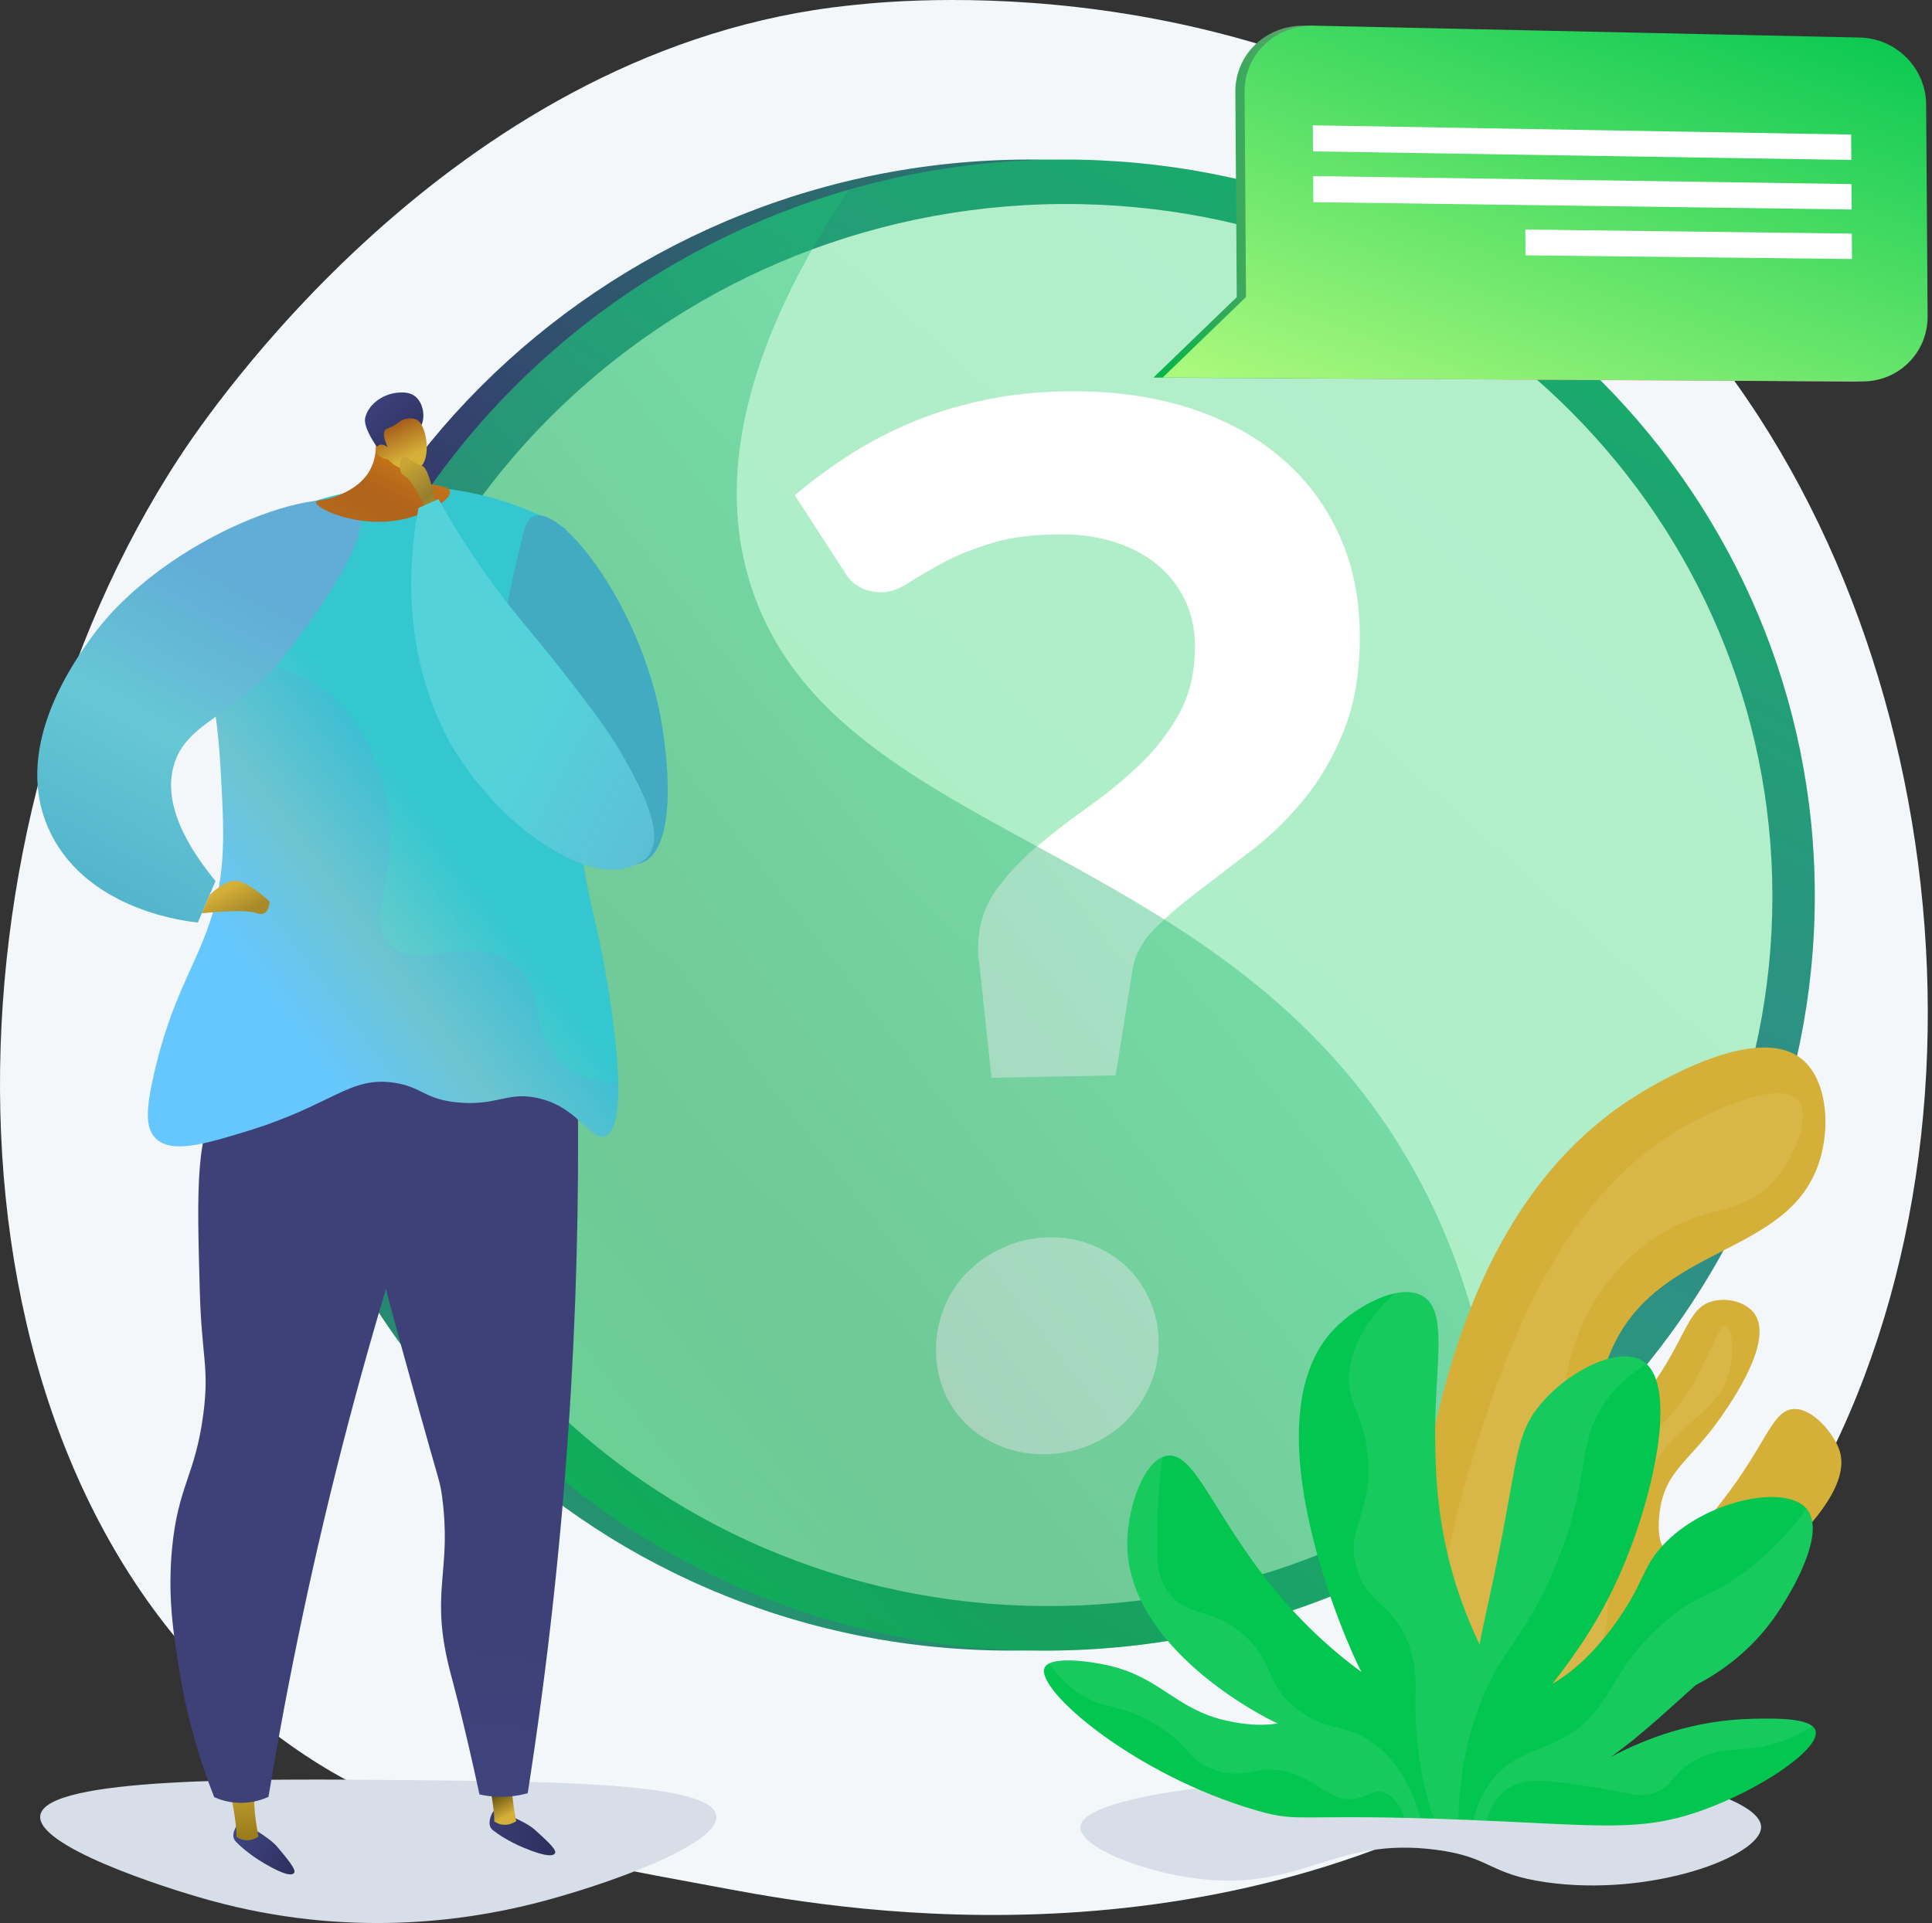 <svg width="456" height="454" viewBox="0 0 456 454" fill="none" xmlns="http://www.w3.org/2000/svg">
<rect x="0" y="0" width="456" height="454" fill="#333333" stroke="none"/>
<path d="M400.264 388.82C388.42 401.028 377.823 408.204 369.709 413.622C290.58 466.457 200.126 451.229 172.16 446.024C127.04 437.626 88.953 431.702 56.229 402.137C-18.129 334.957 -14.513 194.815 42.306 108.003C49.043 97.709 105.776 13.614 196.426 1.764C198.643 1.474 200.297 1.309 201.746 1.155C215.769 -0.329 302.669 -8.166 373.527 51.199C383.67 59.697 399.993 75.025 415.129 98.402C470.476 183.88 470.651 316.267 400.264 388.82Z" fill="#F4F7FA"/>
<path d="M420.354 211.509C420.354 305.433 344.243 385.052 247.137 389.491C146.286 394.101 61.628 316.427 61.628 215.838C61.628 115.249 146.286 35.532 247.137 37.708C344.243 39.803 420.354 117.585 420.354 211.509Z" fill="url(#paint0_linear)"/>
<path d="M428.338 211.508C428.338 305.432 352.227 385.052 255.122 389.491C154.27 394.101 69.612 316.427 69.612 215.838C69.612 115.249 154.27 35.531 255.122 37.707C352.227 39.802 428.338 117.584 428.338 211.508Z" fill="url(#paint1_linear)"/>
<path d="M418.329 211.629C418.329 300.127 346.536 375.007 255.12 379.002C160.391 383.142 81.041 310.091 81.041 215.7C81.041 121.309 160.391 46.343 255.12 48.196C346.536 49.985 418.329 123.132 418.329 211.629Z" fill="url(#paint2_linear)"/>
<path d="M187.584 116.918C191.602 113.506 196 110.274 200.771 107.222C205.535 104.175 210.668 101.539 216.176 99.308C221.67 97.084 227.619 95.352 234.021 94.111C240.404 92.876 247.295 92.298 254.687 92.38C264.7 92.491 273.788 93.946 281.961 96.737C290.106 99.52 297.067 103.437 302.847 108.479C308.614 113.513 313.071 119.561 316.227 126.628C319.377 133.687 320.953 141.572 320.953 150.291C320.953 158.787 319.714 166.139 317.24 172.355C314.762 178.576 311.632 183.997 307.851 188.615C304.061 193.243 299.958 197.259 295.535 200.669C291.103 204.085 286.891 207.308 282.903 210.334C278.905 213.367 275.448 216.34 272.529 219.254C269.607 222.171 267.857 225.443 267.284 229.064L263.321 253.877L234.021 254.457L231.055 226.71C230.937 226.144 230.88 225.662 230.88 225.263C230.88 224.865 230.88 224.383 230.88 223.813C230.88 218.809 232.159 214.444 234.718 210.718C237.271 206.999 240.464 203.501 244.287 200.229C248.105 196.962 252.204 193.782 256.589 190.691C260.963 187.604 265.045 184.27 268.833 180.689C272.615 177.113 275.762 173.067 278.278 168.547C280.789 164.034 282.047 158.736 282.047 152.654C282.047 148.6 281.276 144.967 279.735 141.754C278.192 138.54 276.049 135.773 273.302 133.452C270.553 131.131 267.254 129.34 263.408 128.079C259.553 126.819 255.379 126.177 250.878 126.156C244.287 126.125 238.694 126.81 234.108 128.209C229.511 129.613 225.608 131.191 222.4 132.944C219.186 134.702 216.467 136.289 214.244 137.708C212.017 139.131 210.025 139.839 208.265 139.835C204.036 139.827 200.976 138.105 199.094 134.668L187.584 116.918ZM220.911 318.639C220.911 315.109 221.582 311.726 222.926 308.495C224.266 305.268 226.133 302.481 228.523 300.134C230.907 297.793 233.729 295.894 236.983 294.441C240.23 292.99 243.706 292.214 247.411 292.114C250.992 292.017 254.397 292.605 257.626 293.875C260.847 295.143 263.607 296.876 265.906 299.07C268.201 301.265 270.037 303.921 271.412 307.039C272.787 310.157 273.474 313.465 273.474 316.96C273.474 320.572 272.787 323.949 271.412 327.098C270.037 330.25 268.201 332.995 265.906 335.333C263.607 337.677 260.847 339.557 257.626 340.973C254.397 342.391 250.992 343.169 247.411 343.301C243.706 343.437 240.23 342.911 236.983 341.725C233.729 340.539 230.907 338.85 228.523 336.658C226.133 334.467 224.266 331.828 222.926 328.741C221.582 325.654 220.911 322.287 220.911 318.639Z" fill="white"/>
<g opacity="0.39">
<g style="mix-blend-mode:multiply">
<path style="mix-blend-mode:multiply" d="M176.959 137.394C170.995 117.956 171.269 88.433 200.35 44.815C125.329 66.427 69.612 134.458 69.612 215.837C69.612 316.427 154.27 394.1 255.122 389.49C292.308 387.79 326.354 375.097 354.175 354.957C353.313 328.131 347.477 298.766 331.064 271.681C285.936 197.206 195.671 198.379 176.959 137.394Z" fill="url(#paint3_linear)"/>
</g>
</g>
<path d="M431.765 10.868L307.886 6.074C298.829 5.877 291.514 12.863 291.574 21.677L291.908 70.145L272.245 89.139L292.04 89.251L308.025 89.341L437.376 90.067C445.956 90.116 452.842 83.231 452.784 74.69L452.439 24.676C452.38 16.135 440.346 11.054 431.765 10.868Z" fill="url(#paint4_linear)"/>
<path d="M438.998 8.86L310.066 6.059C301.01 5.863 293.694 12.848 293.755 21.662L294.089 70.13L274.426 89.125L294.22 89.236L310.205 89.326L439.557 90.053C448.137 90.101 455.023 83.216 454.964 74.675L454.62 24.661C454.561 16.12 447.579 9.046 438.998 8.86Z" fill="url(#paint5_linear)"/>
<path d="M309.9 35.74L436.956 37.77L436.914 31.765L309.858 29.584L309.9 35.74Z" fill="white"/>
<path d="M309.981 47.728L437.035 49.464L436.993 43.458L309.939 41.571L309.981 47.728Z" fill="white"/>
<path d="M360.055 60.283L437.116 61.157L437.074 55.152L360.013 54.185L360.055 60.283Z" fill="white"/>
<path d="M283.43 422.079C306.248 419.307 310.958 424.669 334.171 423.617C357.004 422.582 358.571 417.117 377.223 418.236C393.993 419.241 415.586 425.03 415.663 431.305C415.747 438.212 389.792 447.923 364.923 444.375C351.084 442.4 352.039 438.382 338.784 436.687C314.769 433.614 307.709 446.298 283.43 443.606C269.383 442.048 254.717 435.914 254.985 431.305C255.323 425.495 279.365 422.573 283.43 422.079Z" fill="#D8DEE8"/>
<path d="M335.416 424.102C329.382 388.935 333.263 360.933 336.981 344.065C341.49 323.601 350.658 281.999 384.61 259.667C387.286 257.908 413.836 240.786 425.258 250.021C431.148 254.784 432.195 265.895 429.3 274.553C421.826 296.91 391.225 293.495 380.27 318.866C376.622 327.315 375.683 337.729 378.02 338.783C380.898 340.08 389.589 327.571 390.417 326.378C398.164 315.226 398.425 308.789 404.126 307.21C407.627 306.241 412.17 307.383 414.134 310.184C418.606 316.561 408.983 330.503 406.293 334.401C399.256 344.596 393.567 346.79 391.938 355.6C391.236 359.393 391.173 365.029 393.408 365.974C396.429 367.253 402.501 359.465 406.396 354.469C416.868 341.036 418.178 333.085 423.198 332.661C427.881 332.266 432.956 338.662 434.194 342.504C437.573 352.989 422.095 374.633 335.416 424.102Z" fill="url(#paint6_linear)"/>
<g style="mix-blend-mode:soft-light" opacity="0.28">
<g style="mix-blend-mode:soft-light" opacity="0.28">
<path d="M336.661 418.137C336.57 385.623 342.594 360.028 347.859 343.273C354.628 321.734 367.358 281.223 400.19 264.504C402.524 263.316 419.689 254.575 424.261 259.665C427.308 263.059 424.251 272.034 419.446 277.894C411.247 287.895 402.274 283.564 389.082 293.227C377.246 301.898 372.822 313.918 371.71 317.064C367.588 328.738 369.247 338.901 369.668 342.639C371.268 356.84 366.443 379.879 336.661 418.137Z" fill="white"/>
</g>
</g>
<g style="mix-blend-mode:soft-light" opacity="0.28">
<g style="mix-blend-mode:soft-light" opacity="0.28">
<path d="M348.429 410.369C367.027 394.683 371.61 381.514 372.209 372.196C372.675 364.936 370.965 356.252 376.761 348.405C380.469 343.385 383.125 344.29 389.433 338.954C402.611 327.808 404.667 312.317 407.295 312.995C408.758 313.373 409.37 318.493 408.271 323.279C406.003 333.154 398.203 333.965 390.084 345.81C384.537 353.902 382.458 361.867 381.364 366.059C378.694 376.286 380.192 379.947 378.645 385.632C376.642 392.999 369.902 402.385 348.429 410.369Z" fill="white"/>
</g>
</g>
<path d="M346.351 429.649C377.795 430.922 387.165 432.647 401.883 427.354C415.714 422.38 429.826 412.806 428.5 408.542C427.55 405.484 418.817 405.671 413.602 405.783C399.605 406.084 388.134 410.565 380.104 414.845C387.01 409.987 393.938 403.44 400.221 397.829C404.815 395.459 412.489 390.707 418.688 382.003C422.568 376.554 431.22 362.044 426.468 356.261C421.505 350.22 402.279 354.139 392.34 364.973C387.572 370.171 388.023 373.602 381.874 382.387C376.285 390.371 371.108 394.75 366.36 397.585C370.758 391.894 376.782 383.919 382.004 372.366C389.939 354.81 396.557 326.785 387.648 321.261C381.739 317.597 369.437 324.107 363.079 332.172C357.924 338.711 358.161 344.39 353.891 365.924C352.034 375.286 350.069 383.488 349.215 388.239C339.529 367.902 338.775 351.055 338.734 338.429C338.682 322.204 341.869 309.62 335.809 305.997C330.408 302.767 320.313 308.244 315.092 313.553C293.961 335.04 318.398 389.346 321.327 394.727C313.766 389.198 304.117 380.646 294.871 367.457C284.983 353.353 281.029 343.027 275.607 343.659C270.214 344.288 266.114 355.492 266.069 364.321C265.944 388.937 298.119 405.429 301.593 406.869C298.882 407.353 294.842 407.438 289.463 406.226C277.535 403.54 274.031 396.14 261.934 393.269C257.308 392.171 247.817 390.879 246.548 393.724C244.271 398.83 267.685 419.062 296.626 427.435C307.235 430.504 305.242 427.985 346.351 429.649Z" fill="url(#paint7_linear)"/>
<g style="mix-blend-mode:soft-light" opacity="0.28">
<g style="mix-blend-mode:soft-light" opacity="0.28">
<path d="M366.783 411.397C380.978 404.799 378.015 396.311 392.076 383.657C401.081 375.554 403.712 377.717 413.467 369.818C418.832 365.473 423.06 360.748 426.396 356.186C426.419 356.212 426.445 356.235 426.467 356.261C431.219 362.044 422.567 376.555 418.686 382.004C412.488 390.708 404.814 395.46 400.22 397.83C393.937 403.44 387.009 409.987 380.103 414.845C388.133 410.565 399.604 406.084 413.6 405.784C418.147 405.686 425.365 405.532 427.771 407.52C423.612 410.197 419.851 411.515 416.784 412.195C409.791 413.744 405.362 412.217 399.353 415.978C394.532 418.995 394.98 421.482 390.719 423.143C386.709 424.707 384.621 423.163 374.636 421.695C364.923 420.268 359.987 419.605 356.115 422.13C353.188 424.038 351.668 427.13 350.847 429.84C349.842 429.796 348.815 429.751 347.76 429.707C348.487 426.598 349.858 423.026 352.528 419.811C356.761 414.714 361.472 413.866 366.783 411.397Z" fill="white"/>
</g>
</g>
<g style="mix-blend-mode:soft-light" opacity="0.28">
<g style="mix-blend-mode:soft-light" opacity="0.28">
<path d="M326.213 423.071C323.944 422.568 322.891 424.202 319.759 424.663C313.94 425.518 311.673 420.743 304.779 418.571C296.62 416.001 294.554 420.573 286.586 417.814C280.279 415.63 281.208 412.371 273.041 407.3C264.35 401.903 260.529 403.874 254.157 399.446C252.109 398.022 249.787 395.928 247.617 392.718C250.531 391.26 257.993 392.334 261.933 393.269C274.029 396.14 277.533 403.54 289.461 406.226C294.84 407.438 298.88 407.353 301.592 406.869C298.117 405.429 265.942 388.937 266.068 364.322C266.109 356.131 269.641 345.904 274.456 343.963C273.61 349.607 273.286 354.453 273.179 358.272C272.931 367.156 272.86 371.677 275.48 375.521C280.025 382.191 286.131 379.143 293.889 386.229C300.951 392.681 298.456 397.62 306.307 403.624C313.081 408.805 317.011 406.811 323.373 410.997C327.365 413.623 332.244 418.642 335.303 429.264C333.991 429.227 332.734 429.194 331.539 429.166C330.351 426.158 328.658 423.613 326.213 423.071Z" fill="white"/>
</g>
</g>
<g style="mix-blend-mode:soft-light" opacity="0.28">
<g style="mix-blend-mode:soft-light" opacity="0.28">
<path d="M332.799 389.121C329.33 378.36 322.527 379.18 320.079 369.728C317.647 360.331 323.895 357.691 322.869 344.184C322.1 334.065 318.356 332.43 318.378 325.536C318.394 320.453 320.46 313.61 329.075 305.369C331.61 304.81 333.978 304.903 335.808 305.997C341.868 309.62 338.681 322.204 338.733 338.429C338.774 351.056 339.528 367.903 349.214 388.239C350.068 383.488 352.033 375.286 353.889 365.924C358.16 344.39 357.923 338.711 363.078 332.172C369.435 324.107 381.738 317.597 387.647 321.261C387.985 321.471 388.298 321.716 388.591 321.988C385.484 323.919 382.591 326.33 380.116 329.352C371.68 339.653 375.898 347.469 367.768 368.149C359.948 388.038 352.993 389.527 347.652 407.165C345.946 412.797 344.375 420.242 344.181 429.564C342.122 429.484 340.182 429.416 338.346 429.357C336.121 422.482 335.023 416.316 334.51 411.077C333.382 399.543 335.143 396.389 332.799 389.121Z" fill="white"/>
</g>
</g>
<path d="M95.557 420.254C131.045 420.566 167.926 420.89 169.075 428.608C170.105 435.52 142.032 445.408 125.633 449.494C109.55 453.501 81.989 457.585 49.609 448.659C37.73 445.384 8.485 435.748 9.508 428.608C10.812 419.509 60.487 419.945 95.557 420.254Z" fill="#D8DEE8"/>
<path d="M116.802 427.226C116.802 427.226 115.548 428.4 115.545 430.477C115.544 431.096 115.826 431.687 116.327 432.082C117.427 432.948 119.859 434.657 123.648 436.236C129.007 438.468 130.818 438.272 131.043 437.378C131.268 436.484 128.513 434.045 126.15 431.915C123.788 429.785 116.802 427.226 116.802 427.226Z" fill="url(#paint8_linear)"/>
<path d="M115.093 418.883C115.093 418.883 116.789 427.006 116.645 429.97C116.645 429.97 118.789 431.87 121.841 429.97C121.841 429.97 120.281 422.553 121.049 419.478L115.093 418.883Z" fill="url(#paint9_linear)"/>
<path d="M136.22 249.192C136.74 273.578 136.398 299.739 134.797 327.45C132.797 362.064 129.12 394.141 124.552 423.351C122.921 423.803 120.68 424.237 118.007 424.204C116.123 424.181 114.486 423.933 113.169 423.636C112.427 420.188 111.271 414.938 109.754 408.553C107.008 396.991 106.344 395.451 105.486 391.479C101.923 375.002 106.602 370.344 104.347 353.346C103.853 349.618 103.642 349.948 98.656 332.003C92.439 309.629 89.298 298.449 87.842 289.886C83.936 266.908 81.983 255.418 88.411 248.339C96.812 239.087 116.347 240.528 136.22 249.192Z" fill="url(#paint10_linear)"/>
<g style="mix-blend-mode:multiply" opacity="0.3">
<path style="mix-blend-mode:multiply" opacity="0.3" d="M119.145 409.406C116.477 401.836 121.16 397.987 121.137 384.933C121.117 373.673 117.625 372.267 116.584 359.607C115.629 347.999 118.195 344.697 118.86 333.995C120.114 313.823 112.146 307.056 110.608 291.593C109.548 280.947 111.475 265.459 125.662 245.263C109.722 240.359 95.311 240.74 88.411 248.338C81.982 255.418 83.935 266.907 87.842 289.886C89.297 298.448 92.439 309.629 98.656 332.002C103.642 349.947 103.853 349.617 104.347 353.345C106.602 370.344 101.923 375.002 105.486 391.479C106.344 395.451 107.007 396.991 109.754 408.553C111.271 414.937 112.427 420.187 113.169 423.635C114.486 423.932 116.123 424.181 118.006 424.204C120.679 424.237 122.92 423.803 124.552 423.35C124.831 421.566 125.106 419.771 125.378 417.965C122.688 415.731 120.387 412.931 119.145 409.406Z" fill="url(#paint11_linear)"/>
</g>
<path d="M56.783 430.013C56.783 430.013 55.378 431.003 55.088 433.059C55.001 433.672 55.198 434.297 55.64 434.757C56.609 435.767 58.781 437.796 62.315 439.884C67.314 442.837 69.135 442.893 69.481 442.039C69.828 441.184 67.436 438.388 65.392 435.952C63.347 433.515 56.783 430.013 56.783 430.013Z" fill="url(#paint12_linear)"/>
<path d="M54.268 422.518C54.268 422.518 55.964 430.641 55.819 433.605C55.819 433.605 57.963 435.505 61.015 433.605C61.015 433.605 59.456 426.188 60.224 423.113L54.268 422.518Z" fill="url(#paint13_linear)"/>
<path d="M110.044 247.485C100.259 274.054 90.709 303.584 82.219 335.894C73.963 367.313 67.875 396.923 63.373 424.204C62.103 424.788 59.685 425.694 56.544 425.627C53.865 425.571 51.779 424.829 50.56 424.288C47.406 416.288 44.113 405.881 42.163 393.442C40.911 385.457 39.547 376.757 40.608 365.583C42.017 350.736 46.106 348.39 48.007 333.71C49.427 322.739 47.594 320.57 47.153 304.684C46.468 280.045 46.116 267.346 52.275 258.583C65.508 239.757 103.713 246.325 110.044 247.485Z" fill="url(#paint14_linear)"/>
<path d="M43.264 137.641C47.51 133.197 61.992 119.148 85.773 115.627C109.982 112.043 128.18 121.686 133.446 124.727C143.641 147.391 143.481 163.761 141.347 174.634C140.043 181.282 138.399 183.85 137.648 191.993C136.35 206.068 139.976 212.35 143.081 230.445C143.983 235.699 149.161 265.88 142.77 268.259C139.307 269.548 136.555 261.147 126.55 259.152C119.643 257.776 117.3 261.051 108.337 260.29C100.122 259.594 99.774 256.646 93.122 255.628C82.466 253.996 78.615 260.831 58.281 267.059C48.209 270.143 40.407 272.434 36.714 268.717C34.31 266.297 34.369 262.059 36.392 253.308C40.48 235.624 45.869 228.569 49.469 217.892C53.49 205.967 52.935 196.474 51.992 180.326C51.026 163.804 47.471 149.407 43.264 137.641Z" fill="url(#paint15_linear)"/>
<g style="mix-blend-mode:multiply" opacity="0.3">
<path style="mix-blend-mode:multiply" opacity="0.3" d="M145.901 255.649C138.651 255.363 134.5 253.093 131.957 250.616C124.798 243.643 129.073 233.815 121.285 227.565C111.61 219.801 98.509 229.749 91.832 222.87C85.617 216.466 95.356 206.184 90.978 187.44C90.139 183.849 87.285 171.63 77.319 163.536C65.38 153.841 54.28 159.032 47.865 151.157C47.622 150.86 47.387 150.542 47.161 150.206C49.541 159.198 51.346 169.285 51.992 180.326C52.935 196.475 53.49 205.967 49.469 217.892C45.869 228.569 40.48 235.625 36.392 253.308C34.369 262.059 34.31 266.297 36.714 268.717C40.407 272.434 48.209 270.143 58.281 267.059C78.615 260.831 82.466 253.996 93.122 255.628C99.774 256.646 100.121 259.594 108.337 260.291C117.3 261.051 119.643 257.776 126.55 259.153C136.555 261.147 139.307 269.548 142.77 268.259C145.298 267.318 146.012 262.025 145.901 255.649Z" fill="url(#paint16_linear)"/>
</g>
<path d="M123.136 127.396C123.812 124.555 124.45 122.426 126.113 121.824C132.906 119.362 151.92 144.135 156.306 171.458C156.765 174.324 160.806 199.515 151.775 203.57C144.613 206.786 132.404 195.124 126.266 186.587C113.1 168.275 118.479 146.953 123.136 127.396Z" fill="url(#paint17_linear)"/>
<path d="M46.71 217.778C44.975 217.636 21.082 215.324 11.945 196.679C2.461 177.325 16.986 156.927 21.433 150.683C38.525 126.68 77.796 112.552 84.269 120.021C88.934 125.405 74.684 144.867 68.144 153.562C56.326 169.275 43.885 169.866 40.938 181C39.528 186.331 40.083 194.872 50.873 208.007C49.485 211.263 48.097 214.521 46.71 217.778Z" fill="url(#paint18_linear)"/>
<path d="M49.425 211.402C49.425 211.402 53.232 207.18 56.424 208.07C59.615 208.96 63.627 212.848 63.627 212.848C63.627 212.848 63.583 216.689 60.607 215.588C57.632 214.487 47.625 215.628 47.625 215.628L49.425 211.402Z" fill="url(#paint19_linear)"/>
<path d="M87.829 100.141C88.58 102.217 89.578 106.797 87.344 110.928C85.388 114.545 81.755 116.134 80.302 116.785C76.79 118.36 74.678 117.889 74.583 118.552C74.373 120.021 84.384 124.761 94.74 122.68C100.826 121.457 106.59 117.967 106.207 116.009C105.778 113.813 97.958 115.339 95.266 111.085C93.545 108.366 94.677 104.487 96.087 101.381C94.078 99.689 89.844 101.837 87.829 100.141Z" fill="url(#paint20_linear)"/>
<path d="M99.479 100.344C100.354 98.428 99.942 95.469 98.311 93.87C96.907 92.493 95.071 92.619 93.972 92.694C90.781 92.911 87.066 95.127 86.207 98.572C85.698 100.615 88.1 104.174 88.491 104.822C88.933 105.555 89.545 105.714 90.167 106.21C91.029 106.899 92.382 107.996 94.597 109.839C94.634 109.157 94.721 108.304 94.925 107.357C95.004 106.993 95.326 105.568 95.96 104.313C97.229 101.8 98.649 102.161 99.479 100.344Z" fill="url(#paint21_linear)"/>
<path d="M91.648 108.507C91.648 108.507 94.313 111.814 98.355 110.696C101.967 109.697 101.02 100.549 98.373 99.094C97.49 98.609 95.885 98.653 94.68 99.297C93.967 99.678 93.769 100.072 92.593 100.669C91.508 101.221 91.163 101.146 90.871 101.533C90.507 102.017 90.351 103.058 91.502 105.564C90.674 104.923 89.785 104.791 89.24 105.219C89.153 105.288 88.931 105.527 88.836 105.842C88.491 106.98 89.567 108.131 91.648 108.507Z" fill="url(#paint22_linear)"/>
<path d="M95.523 112.403C94.113 111.657 94.277 109.914 94.626 108.654C94.821 107.95 95.674 107.678 96.253 108.123C97.15 108.812 98.453 109.687 99.599 109.969C101.582 110.457 103.233 121.298 103.233 121.298L101.547 122.441C101.547 122.441 99.87 118.443 98.063 115.458C97.188 114.013 96.283 112.806 95.523 112.403Z" fill="url(#paint23_linear)"/>
<path d="M98.792 119.914L103.493 117.826C108.898 127.516 114.02 134.826 117.638 139.644C123.624 147.617 127.427 151.348 137.245 164.261C142.808 171.578 144.904 174.741 146.935 178.336C150.734 185.063 157.299 196.684 152.987 202.115C151.94 203.435 150.596 203.953 149.243 204.475C143.03 206.87 136.497 203.709 133.209 202.061C116.096 193.483 106.272 175.465 106.272 175.465C93.805 152.597 97.017 129.081 98.792 119.914Z" fill="url(#paint24_linear)"/>
<defs>
<linearGradient id="paint0_linear" x1="114.616" y1="454.797" x2="385.15" y2="-62.37" gradientUnits="userSpaceOnUse">
<stop stop-color="#1DBF73"/>
<stop offset="0.5" stop-color="#35396D"/>
<stop offset="1" stop-color="#1DBF73"/>
</linearGradient>
<linearGradient id="paint1_linear" x1="122.625" y1="454.796" x2="393.159" y2="-62.37" gradientUnits="userSpaceOnUse">
<stop stop-color="#02C650"/>
<stop offset="0.5" stop-color="#338A8A"/>
<stop offset="1" stop-color="#02C650"/>
</linearGradient>
<linearGradient id="paint2_linear" x1="344.65" y1="108.299" x2="-126.233" y2="629.204" gradientUnits="userSpaceOnUse">
<stop stop-color="#B3EECB"/>
<stop offset="0.5" stop-color="#A5EEC2"/>
<stop offset="1" stop-color="#02CB8F"/>
</linearGradient>
<linearGradient id="paint3_linear" x1="27.31" y1="358.2" x2="273.426" y2="167.25" gradientUnits="userSpaceOnUse">
<stop stop-color="#02C650"/>
<stop offset="0.5" stop-color="#158B4C"/>
<stop offset="1" stop-color="#1DBF73"/>
</linearGradient>
<linearGradient id="paint4_linear" x1="271.861" y1="48.623" x2="452.49" y2="47.379" gradientUnits="userSpaceOnUse">
<stop stop-color="#01B549"/>
<stop offset="0.5" stop-color="#FD80A0"/>
<stop offset="1" stop-color="#FB6FBB"/>
</linearGradient>
<linearGradient id="paint5_linear" x1="349.585" y1="-32.55" x2="251.159" y2="245.596" gradientUnits="userSpaceOnUse">
<stop stop-color="#02C650"/>
<stop offset="0.5" stop-color="#B7FD80"/>
<stop offset="0.974" stop-color="#CEF776"/>
<stop offset="1" stop-color="#FB6FBB"/>
</linearGradient>
<linearGradient id="paint6_linear" x1="1013.04" y1="294.509" x2="1134.58" y2="158.409" gradientUnits="userSpaceOnUse">
<stop stop-color="#D5B038"/>
<stop offset="0.5" stop-color="#33658A"/>
<stop offset="1" stop-color="#9571F6"/>
</linearGradient>
<linearGradient id="paint7_linear" x1="902.675" y1="459.927" x2="917.845" y2="543.634" gradientUnits="userSpaceOnUse">
<stop stop-color="#02C650"/>
<stop offset="0.5" stop-color="#33658A"/>
<stop offset="0.5" stop-color="#33658A"/>
<stop offset="1" stop-color="#33658A"/>
</linearGradient>
<linearGradient id="paint8_linear" x1="94.753" y1="436.351" x2="142.944" y2="438.113" gradientUnits="userSpaceOnUse">
<stop stop-color="#444B8C"/>
<stop offset="0.5" stop-color="#35396D"/>
<stop offset="1" stop-color="#26264F"/>
</linearGradient>
<linearGradient id="paint9_linear" x1="123.106" y1="433.468" x2="117.52" y2="423.377" gradientUnits="userSpaceOnUse">
<stop stop-color="#D5B038"/>
<stop offset="0.5" stop-color="#D5B038"/>
<stop offset="1" stop-color="#655110"/>
</linearGradient>
<linearGradient id="paint10_linear" x1="-571.814" y1="451.57" x2="-553.032" y2="300.462" gradientUnits="userSpaceOnUse">
<stop stop-color="#444B8C"/>
<stop offset="0.5" stop-color="#414682"/>
<stop offset="1" stop-color="#3E4177"/>
</linearGradient>
<linearGradient id="paint11_linear" x1="-571.974" y1="451.569" x2="-553.192" y2="300.461" gradientUnits="userSpaceOnUse">
<stop stop-color="#444B8C"/>
<stop offset="0.5" stop-color="#414682"/>
<stop offset="1" stop-color="#3E4177"/>
</linearGradient>
<linearGradient id="paint12_linear" x1="51.02" y1="432.347" x2="75.56" y2="443.08" gradientUnits="userSpaceOnUse">
<stop stop-color="#444B8C"/>
<stop offset="0.5" stop-color="#35396D"/>
<stop offset="1" stop-color="#26264F"/>
</linearGradient>
<linearGradient id="paint13_linear" x1="56.307" y1="399.187" x2="59.084" y2="433.379" gradientUnits="userSpaceOnUse">
<stop stop-color="#D5B038"/>
<stop offset="0.5" stop-color="#D5B038"/>
<stop offset="1" stop-color="#9B7D1C"/>
</linearGradient>
<linearGradient id="paint14_linear" x1="-635.085" y1="302.27" x2="-564.657" y2="347.088" gradientUnits="userSpaceOnUse">
<stop stop-color="#444B8C"/>
<stop offset="0.5" stop-color="#414682"/>
<stop offset="1" stop-color="#3E4177"/>
</linearGradient>
<linearGradient id="paint15_linear" x1="60.473" y1="231.304" x2="104.408" y2="198.683" gradientUnits="userSpaceOnUse">
<stop stop-color="#62D0FF"/>
<stop offset="0.5" stop-color="#69CCCC"/>
<stop offset="1" stop-color="#35C7D0"/>
</linearGradient>
<linearGradient id="paint16_linear" x1="-586.706" y1="238.353" x2="-526.377" y2="146.152" gradientUnits="userSpaceOnUse">
<stop stop-color="#E38DDD"/>
<stop offset="0.5" stop-color="#BC7FEA"/>
<stop offset="1" stop-color="#9571F6"/>
</linearGradient>
<linearGradient id="paint17_linear" x1="-580.938" y1="214.004" x2="-495.993" y2="137.81" gradientUnits="userSpaceOnUse">
<stop stop-color="#63D3AB"/>
<stop offset="0.5" stop-color="#63D7BB"/>
<stop offset="1" stop-color="#42ABC2"/>
</linearGradient>
<linearGradient id="paint18_linear" x1="22.984" y1="207.139" x2="58.477" y2="140.191" gradientUnits="userSpaceOnUse">
<stop stop-color="#53B6CC"/>
<stop offset="0.5" stop-color="#67C7D5"/>
<stop offset="1" stop-color="#61ADD7"/>
</linearGradient>
<linearGradient id="paint19_linear" x1="54.769" y1="201.252" x2="61.049" y2="213.589" gradientUnits="userSpaceOnUse">
<stop stop-color="#D5B038"/>
<stop offset="0.5" stop-color="#D5B038"/>
<stop offset="1" stop-color="#A88A29"/>
</linearGradient>
<linearGradient id="paint20_linear" x1="91.55" y1="92.578" x2="71.436" y2="133.09" gradientUnits="userSpaceOnUse">
<stop stop-color="#DF8D13"/>
<stop offset="0.5" stop-color="#B0631C"/>
<stop offset="1" stop-color="#B76F1A"/>
</linearGradient>
<linearGradient id="paint21_linear" x1="79.318" y1="88.861" x2="104.405" y2="114.05" gradientUnits="userSpaceOnUse">
<stop stop-color="#444B8C"/>
<stop offset="0.5" stop-color="#35396D"/>
<stop offset="1" stop-color="#26264F"/>
</linearGradient>
<linearGradient id="paint22_linear" x1="101" y1="114.844" x2="93.848" y2="99.9" gradientUnits="userSpaceOnUse">
<stop stop-color="#D5B038"/>
<stop offset="0.5" stop-color="#D5B038"/>
<stop offset="1" stop-color="#A65E19"/>
</linearGradient>
<linearGradient id="paint23_linear" x1="106.795" y1="124.347" x2="96.238" y2="109.264" gradientUnits="userSpaceOnUse">
<stop stop-color="#D5B038"/>
<stop offset="0.5" stop-color="#967D2E"/>
<stop offset="1" stop-color="#C8A534"/>
</linearGradient>
<linearGradient id="paint24_linear" x1="129.909" y1="165.901" x2="192.201" y2="198.379" gradientUnits="userSpaceOnUse">
<stop stop-color="#53D2DA"/>
<stop offset="0.5" stop-color="#5DC0D6"/>
<stop offset="1" stop-color="#2C8BA9"/>
</linearGradient>
</defs>
</svg>
